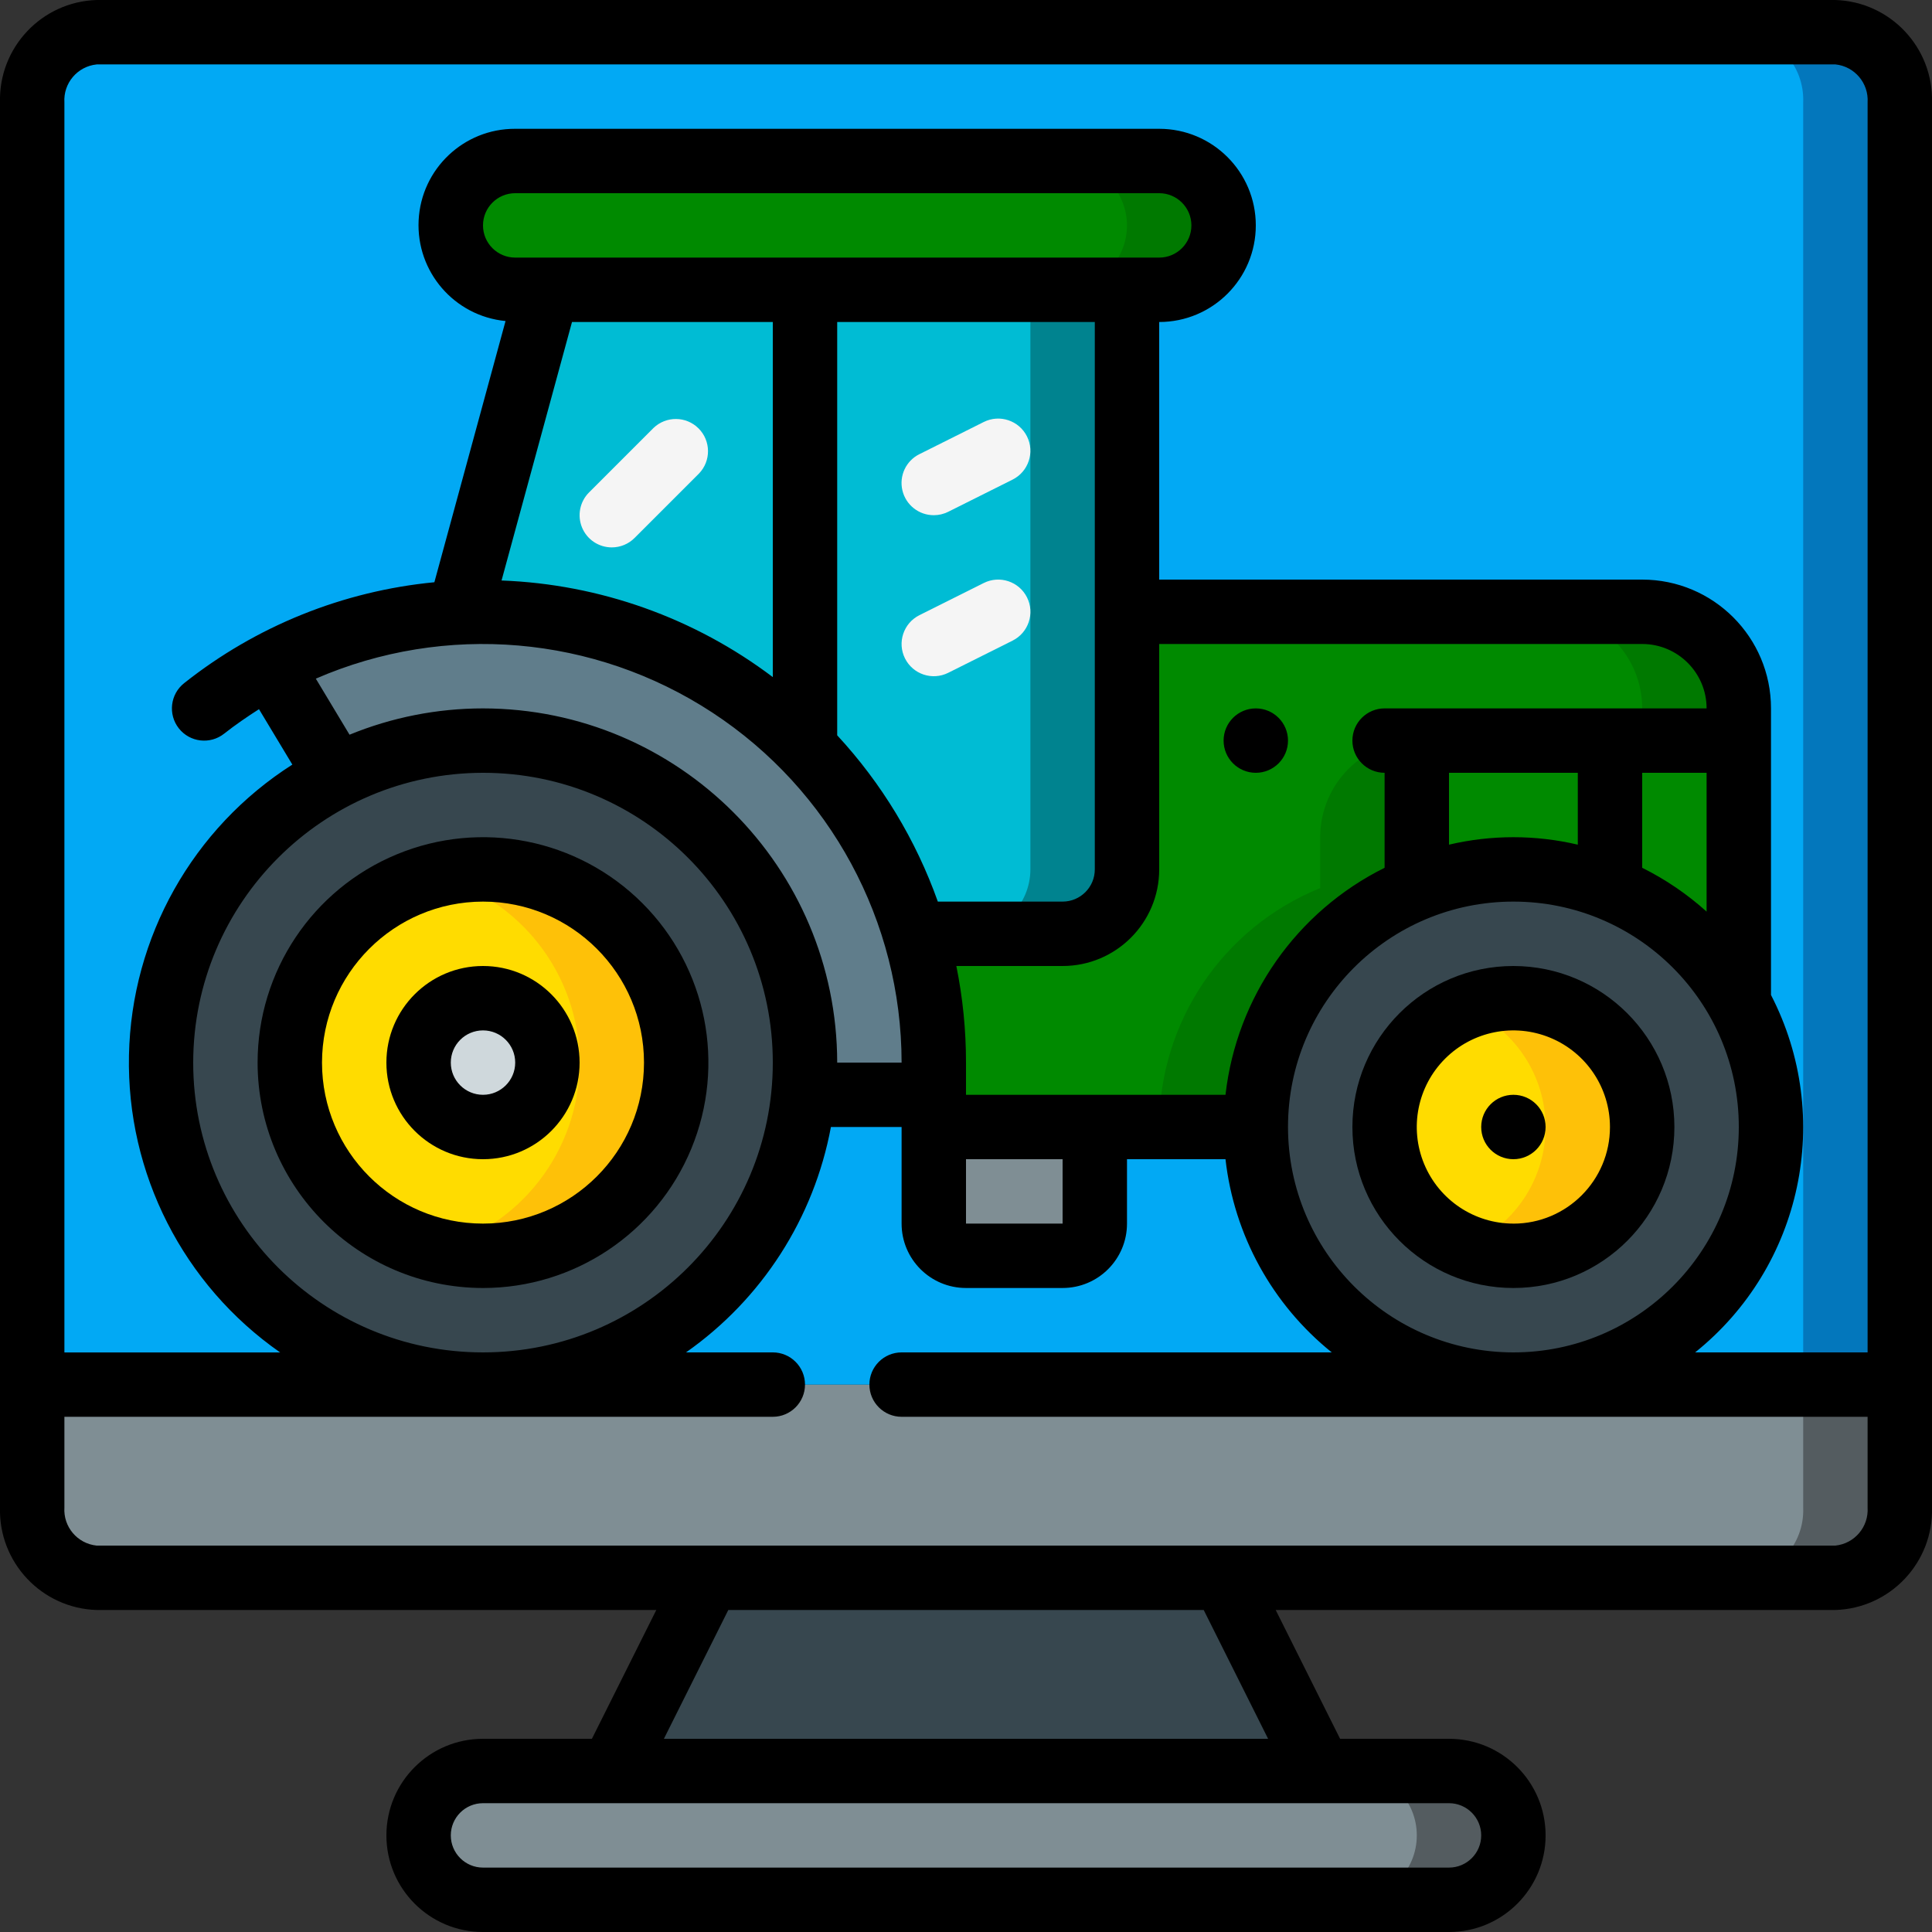<svg height="512" viewBox="0 0 60 60" width="512" xmlns="http://www.w3.org/2000/svg"><rect x="0" y="0" width="60" height="60" fill="#333333" stroke="none"/><g id="Page-1" fill="none" fill-rule="evenodd"><g id="062---Tractor-Simulator" fill-rule="nonzero" transform="translate(-1)"><path id="Shape" d="m60 43v3.82c.045 1.153-.848 2.126-2 2.18h-54c-1.152-.054-2.045-1.027-2-2.18v-3.82z" fill="#7f8e94"/><path id="Shape" d="m57 43v3.82c.045 1.153-.848 2.126-2 2.18h3c1.152-.054 2.045-1.027 2-2.18v-3.82z" fill="#545c60"/><path id="Shape" d="m60 3.18v39.82h-58v-39.82c-.045-1.153.848-2.126 2-2.18h54c1.152.054 2.045 1.027 2 2.18z" fill="#02a9f4"/><path id="Shape" d="m58 1h-3c1.152.054 2.045 1.027 2 2.18v39.82h3v-39.82c.045-1.153-.848-2.126-2-2.18z" fill="#0377bc"/><path id="Shape" d="m39 49 3 6h-11-11l3-6" fill="#37474f"/><rect id="Rectangle-path" fill="#7f8e94" height="4" rx="2" width="34" x="14" y="55"/><path id="Shape" d="m46 55h-3c1.105 0 2 .895 2 2s-.895 2-2 2h3c1.105 0 2-.895 2-2s-.895-2-2-2z" fill="#545c60"/><path id="Shape" d="m16 23c-1.58-.005-3.138.372-4.54 1.1-4.272 2.176-6.398 7.078-5.069 11.684 1.33 4.606 5.742 7.62 10.516 7.185 4.774-.436 8.568-4.198 9.042-8.969.03-.33.05-.66.05-1 0-2.652-1.054-5.196-2.929-7.071s-4.419-2.929-7.071-2.929zm0 16c-3.314 0-6-2.686-6-6s2.686-6 6-6 6 2.686 6 6-2.686 6-6 6z" fill="#37474f"/><path id="Shape" d="m30 33 0 1h-4.05c.03-.33.05-.66.05-1 0-5.523-4.477-10-10-10-1.58-.005-3.138.372-4.54 1.1l-2.07-3.44c1.814-.976 3.823-1.536 5.88-1.64.24-.01.48-.02.73-.02 3.714-.004 7.277 1.47 9.904 4.096 2.626 2.626 4.1 6.189 4.096 9.904z" fill="#607d8b"/><path id="Shape" d="m9.39 20.66c-.721.387-1.407.835-2.05 1.34" fill="#008a00"/><path id="Shape" d="m55 31.14c-.884-1.611-2.297-2.869-4-3.56-1.925-.773-4.075-.773-6 0-3.729 1.508-5.758 5.551-4.739 9.443 1.019 3.891 4.769 6.421 8.759 5.908 3.99-.513 6.978-3.908 6.98-7.931.004-1.351-.341-2.681-1-3.86zm-7 7.86c-2.209 0-4-1.791-4-4s1.791-4 4-4 4 1.791 4 4-1.791 4-4 4z" fill="#37474f"/><circle id="Oval" cx="48" cy="35" fill="#ffdc00" r="4"/><path id="Shape" d="m48 31c-.515.002-1.024.104-1.5.3 1.511.609 2.5 2.075 2.5 3.704s-.989 3.095-2.5 3.704c1.496.605 3.209.252 4.344-.895 1.135-1.147 1.469-2.865.847-4.354-.622-1.489-2.078-2.459-3.691-2.459z" fill="#fec108"/><path id="Shape" d="m16 27c-3.314 0-6 2.686-6 6s2.686 6 6 6 6-2.686 6-6-2.686-6-6-6zm0 8c-1.105 0-2-.895-2-2s.895-2 2-2 2 .895 2 2c-.003 1.103-.897 1.997-2 2z" fill="#ffdc00"/><path id="Shape" d="m16 27c-.506.003-1.01.07-1.5.2 2.648.681 4.499 3.069 4.499 5.803s-1.851 5.122-4.499 5.803c2.253.587 4.643-.182 6.13-1.974 1.487-1.792 1.804-4.282.812-6.388s-3.113-3.449-5.442-3.444z" fill="#fec108"/><circle id="Oval" cx="16" cy="33" fill="#cfd8dc" r="2"/><path id="Shape" d="m35 35v3c0 .552-.448 1-1 1h-3c-.552 0-1-.448-1-1v-3z" fill="#7f8e94"/><path id="Shape" d="m36 9v18c-.003 1.103-.897 1.997-2 2h-4.58c-.652-2.179-1.826-4.167-3.42-5.79v-14.21z" fill="#00bcd4"/><path id="Shape" d="m33 9v18c-.003 1.103-.897 1.997-2 2h3c1.103-.003 1.997-.897 2-2v-18z" fill="#00838f"/><path id="Shape" d="m26 9v14.21c-2.627-2.697-6.235-4.216-10-4.21-.25 0-.49.01-.73.02l2.73-10.02z" fill="#00bcd4"/><path id="Shape" d="m39 7c-.003 1.103-.897 1.997-2 2h-20c-1.101-.008-1.992-.899-2-2 .003-1.103.897-1.997 2-2h20c1.101.008 1.992.899 2 2z" fill="#008a00"/><path id="Shape" d="m38.41 5.59c-.37-.38-.879-.593-1.41-.59l-3-0c1.101.008 1.992.899 2 2-.003 1.103-.897 1.997-2 2h3c1.103-.003 1.997-.897 2-2 .003-.531-.21-1.04-.59-1.41z" fill="#007900"/><path id="Shape" d="m55 23v8.14c-.884-1.611-2.297-2.869-4-3.56v-4.58z" fill="#008a00"/><path id="Shape" d="m55 22v1h-10v4.58c-3.022 1.225-4.999 4.159-5 7.42h-10v-2c.002-1.354-.193-2.702-.58-4h4.58c1.103-.003 1.997-.897 2-2v-8h16c1.657 0 3 1.343 3 3z" fill="#008a00"/><path id="Shape" d="m42 27.58c-3.022 1.225-4.999 4.159-5 7.42h3c.001-3.261 1.978-6.195 5-7.42v-4.58c-1.657 0-3 1.343-3 3z" fill="#007900"/><path id="Shape" d="m52 19h-3c1.657 0 3 1.343 3 3v1h3v-1c0-1.657-1.343-3-3-3z" fill="#007900"/><path id="Shape" d="m51 23v4.58c-1.925-.773-4.075-.773-6 0v-4.58z" fill="#008a00"/><path id="Shape" d="m30 16c.155-0.0.307-.036.446-.105l2-1c.494-.247.695-.848.448-1.342-.247-.494-.848-.695-1.342-.448l-2 1c-.416.207-.634.673-.527 1.125.107.452.511.771.975.77z" fill="#f5f5f5"/><path id="Shape" d="m20 17c.265-0.0.52-.105.707-.293l2-2c.379-.392.374-1.016-.012-1.402s-1.009-.391-1.402-.012l-2 2c-.286.286-.371.716-.217 1.09.155.374.519.617.924.617z" fill="#f5f5f5"/><path id="Shape" d="m31.553 18.105-2 1c-.494.247-.695.848-.448 1.342.247.494.848.695 1.342.448l2-1c.494-.247.695-.848.448-1.342-.247-.494-.848-.695-1.342-.448z" fill="#f5f5f5"/><g fill="#000"><path id="Shape" d="m58 0h-54c-1.705.054-3.046 1.477-3 3.182v43.636c-.046 1.705 1.295 3.128 3 3.182h17.382l-2 4h-3.382c-1.657 0-3 1.343-3 3s1.343 3 3 3h30c1.657 0 3-1.343 3-3s-1.343-3-3-3h-3.382l-2-4h17.382c1.705-.054 3.046-1.477 3-3.182v-43.636c.046-1.705-1.295-3.128-3-3.182zm-54 2h54c.597.062 1.038.583 1 1.182v38.818h-5.356c3.327-2.668 4.313-7.311 2.356-11.1v-8.9c0-2.209-1.791-4-4-4h-15v-8c1.657-0 3-1.343 3-3s-1.343-3-3-3h-20c-1.598-.006-2.919 1.245-2.999 2.842-.08 1.596 1.108 2.974 2.699 3.128l-2.21 8.112c-2.838.273-5.536 1.361-7.77 3.133-.434.342-.508.971-.166 1.405s.971.508 1.405.166c.35-.276.714-.525 1.084-.762l1.036 1.721c-3.094 1.972-4.998 5.359-5.074 9.027-.076 3.668 1.686 7.131 4.695 9.229h-6.7v-38.818c-.038-.599.403-1.12 1-1.182zm37 33c0-3.866 3.134-7 7-7s7 3.134 7 7-3.134 7-7 7c-3.864-.004-6.996-3.136-7-7zm-10-1v-1c.001-1.008-.1-2.013-.3-3h3.3c1.657 0 3-1.343 3-3v-7h15c1.105 0 2 .895 2 2h-10c-.552 0-1 .448-1 1s.448 1 1 1v2.95c-2.736 1.36-4.596 4.014-4.941 7.05zm-15-10c4.971 0 9 4.029 9 9s-4.029 9-9 9-9-4.029-9-9c.006-4.968 4.032-8.994 9-9zm0-2c-1.422 0-2.83.278-4.145.817l-1.047-1.741c4.02-1.745 8.648-1.349 12.314 1.053s5.875 6.488 5.878 10.871h-2c-.007-6.072-4.928-10.993-11-11zm19 5c0 .552-.448 1-1 1h-3.875c-.681-1.915-1.744-3.672-3.125-5.164v-12.836h8zm1-19h-19c-.552 0-1-.448-1-1s.448-1 1-1h20c.552 0 1 .448 1 1s-.448 1-1 1zm-17.236 2h6.236v11.028c-2.435-1.839-5.375-2.886-8.424-3zm12.236 26h3v2h-3zm19-12v2.232c-1.315-.309-2.685-.309-4 0v-2.232zm2 0h2v4.311c-.602-.542-1.275-1-2-1.361zm-5 33c0 .552-.448 1-1 1h-30c-.552 0-1-.448-1-1s.448-1 1-1h30c.552 0 1 .448 1 1zm-6.618-3h-18.764l2-4h14.764zm17.618-6h-54c-.597-.062-1.038-.583-1-1.182v-2.818h22c.552 0 1-.448 1-1s-.448-1-1-1h-2.695c2.358-1.655 3.973-4.168 4.5-7h2.195v3c0 1.105.895 2 2 2h3c1.105 0 2-.895 2-2v-2h3.059c.266 2.357 1.452 4.514 3.3 6h-13.359c-.552 0-1 .448-1 1s.448 1 1 1h30v2.818c.038.599-.403 1.12-1 1.182z"/><path id="Shape" d="m48 30c-2.761 0-5 2.239-5 5s2.239 5 5 5 5-2.239 5-5c-.003-2.76-2.24-4.997-5-5zm0 8c-1.213 0-2.307-.731-2.772-1.852s-.208-2.411.65-3.269c.858-.858 2.148-1.115 3.269-.65s1.852 1.558 1.852 2.772c0 1.657-1.343 3-3 3z"/><circle id="Oval" cx="48" cy="35" r="1"/><path id="Shape" d="m16 40c2.831 0 5.384-1.705 6.467-4.321 1.083-2.616.485-5.627-1.517-7.629-2.002-2.002-5.013-2.601-7.629-1.517-2.616 1.083-4.321 3.636-4.321 6.467.004 3.864 3.136 6.996 7 7zm0-12c2.761 0 5 2.239 5 5s-2.239 5-5 5-5-2.239-5-5c.003-2.76 2.24-4.997 5-5z"/><path id="Shape" d="m16 36c1.657 0 3-1.343 3-3s-1.343-3-3-3-3 1.343-3 3 1.343 3 3 3zm0-4c.552 0 1 .448 1 1s-.448 1-1 1-1-.448-1-1 .448-1 1-1z"/><circle id="Oval" cx="40" cy="23" r="1"/></g></g></g></svg>
